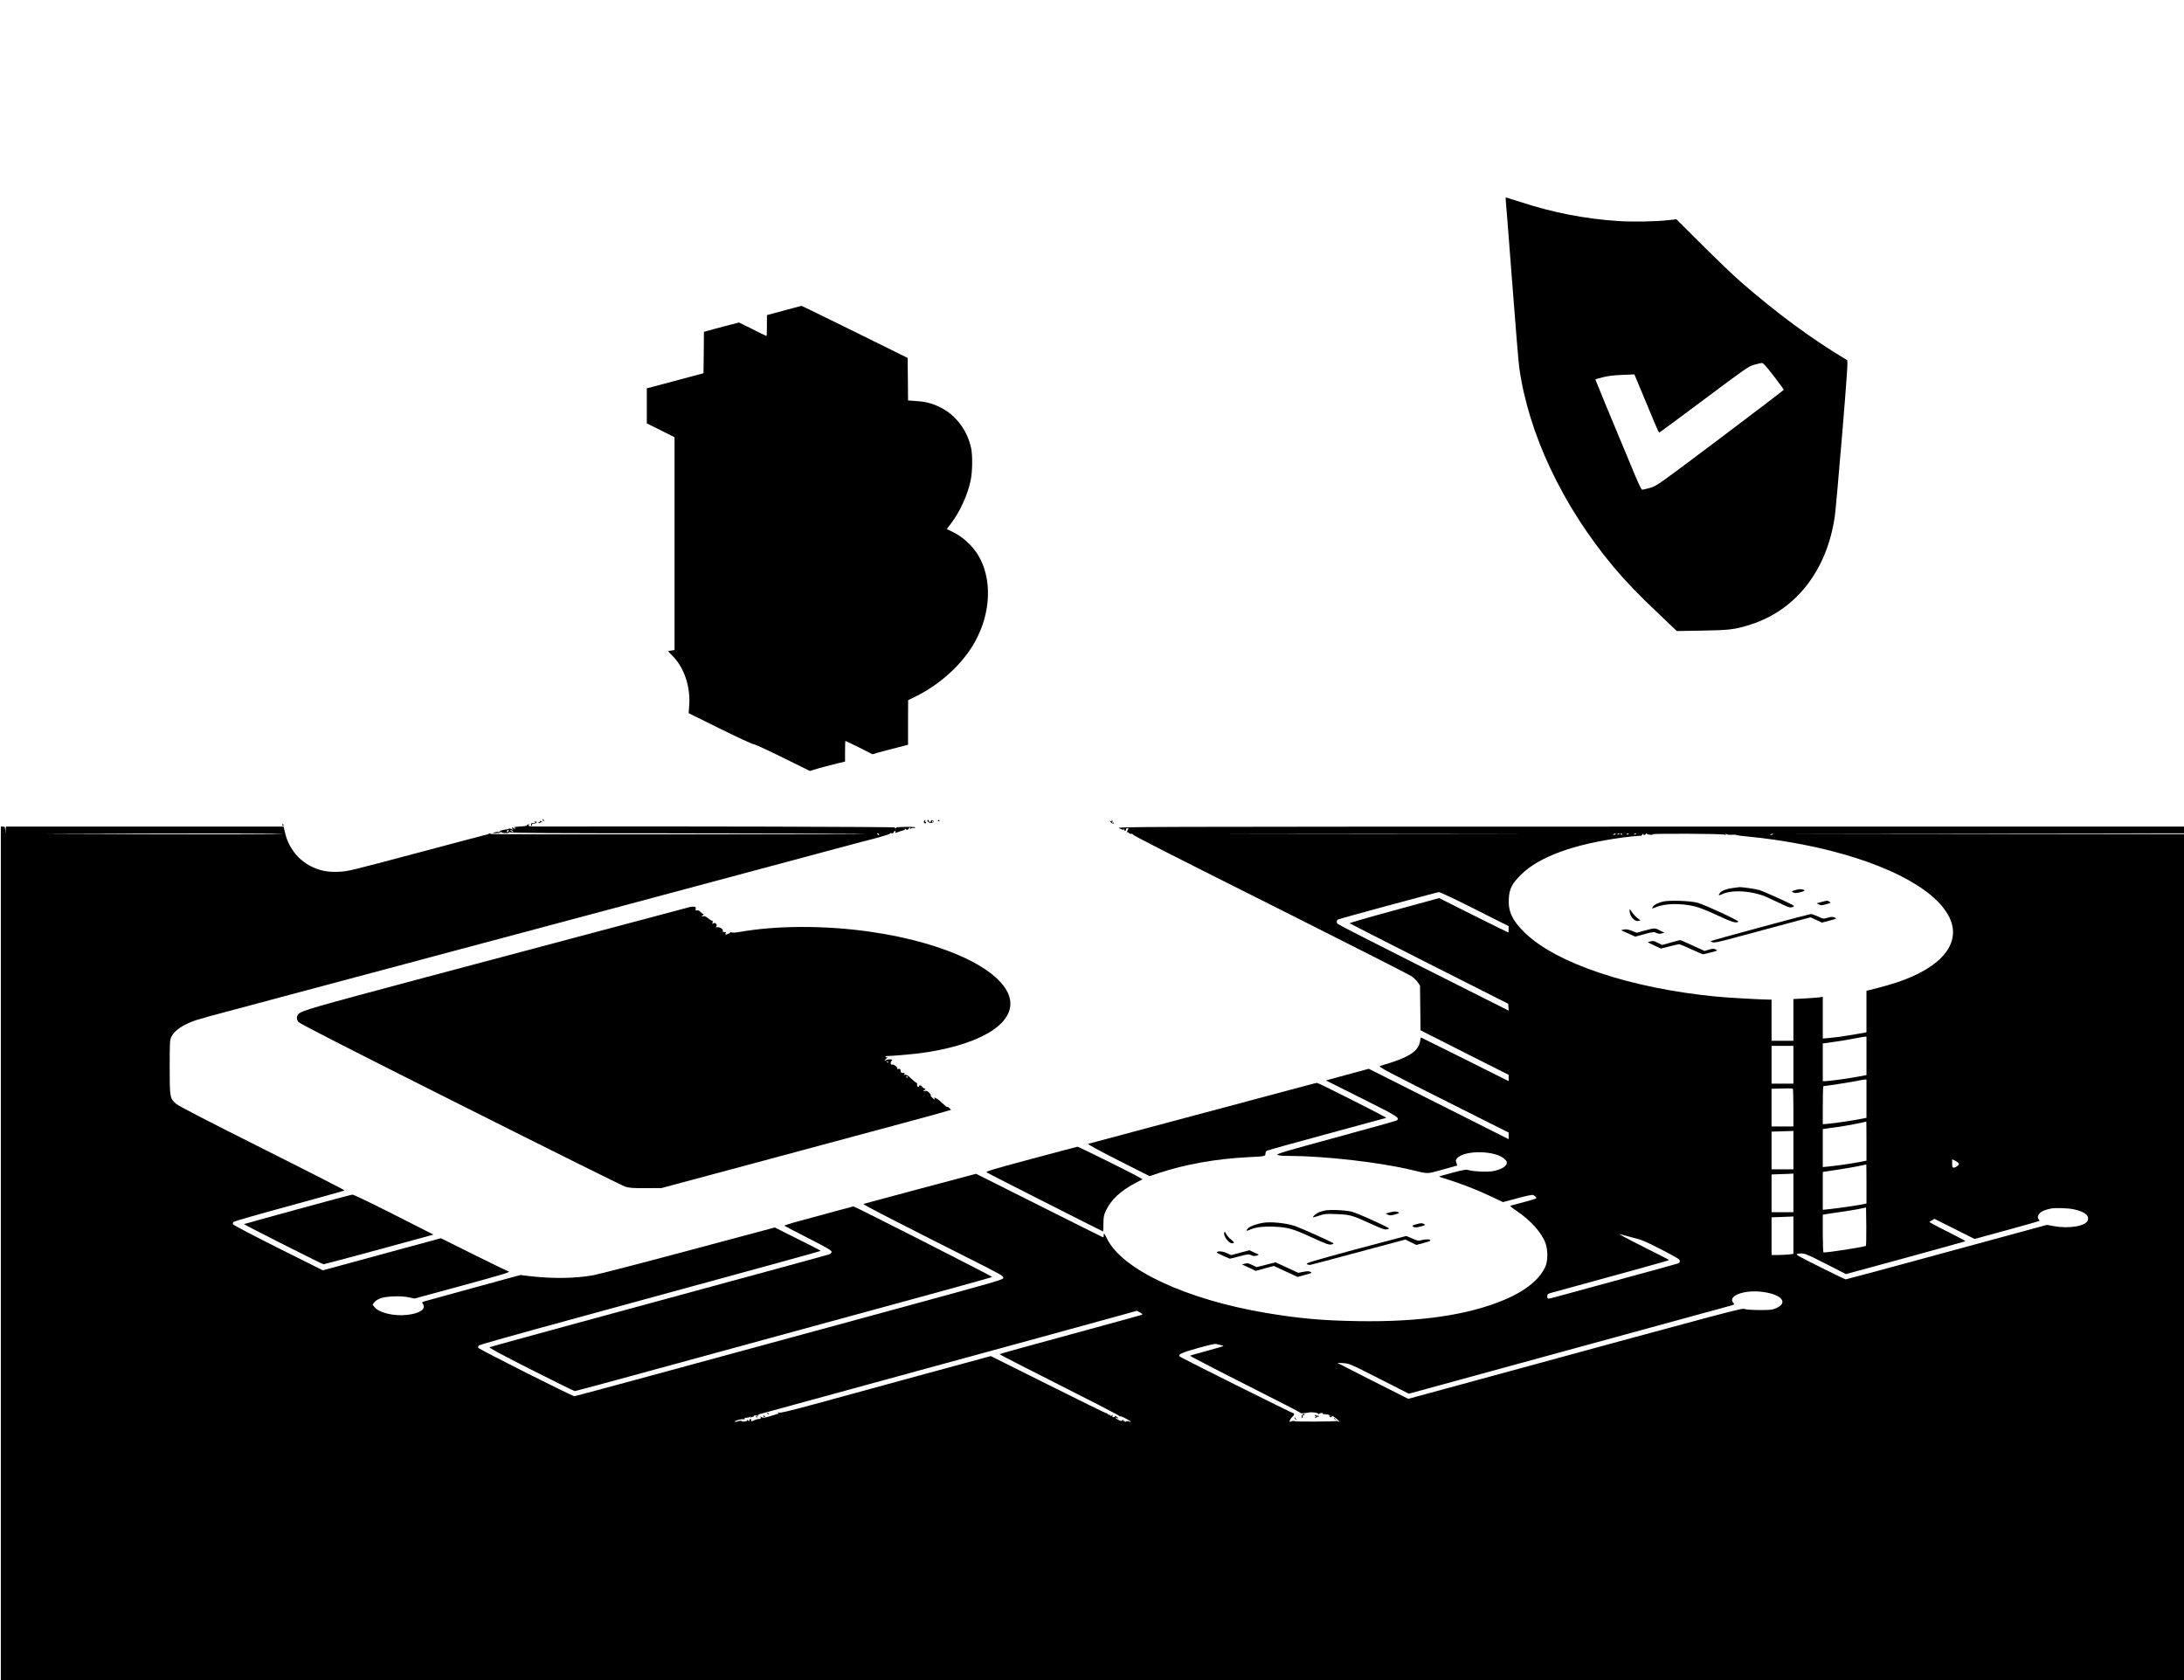 <?xml version="1.0" standalone="no"?>
<!DOCTYPE svg PUBLIC "-//W3C//DTD SVG 20010904//EN"
 "http://www.w3.org/TR/2001/REC-SVG-20010904/DTD/svg10.dtd">
<svg version="1.0" xmlns="http://www.w3.org/2000/svg"
 width="2600pt" height="2000pt" viewBox="0 0 2600 2000"
 preserveAspectRatio="xMidYMid meet">

<g transform="translate(0,2000) scale(0.1,-0.1)"
fill="#000000" stroke="none">
<path d="M17926 17613 c3 -21 36 -452 75 -958 38 -506 77 -969 85 -1029 110
-790 514 -1645 1120 -2371 144 -172 298 -333 543 -564 l213 -203 302 5 c325 5
390 13 576 72 544 174 912 648 1004 1295 8 58 47 496 87 975 60 727 69 871 58
878 -427 256 -828 551 -1268 934 -80 70 -285 265 -455 435 l-309 308 -86 -10
c-157 -18 -431 -23 -611 -11 -398 27 -768 99 -1158 226 -93 30 -172 55 -175
55 -3 0 -3 -17 -1 -37z m3189 -2088 c66 -86 120 -160 120 -165 0 -4 -340 -264
-755 -576 -746 -560 -756 -568 -834 -591 -44 -12 -87 -23 -96 -23 -11 0 -53
90 -144 313 -72 171 -194 467 -273 656 -78 190 -142 345 -140 346 1 1 40 11
87 24 60 15 128 24 231 28 l146 6 50 -119 c27 -65 92 -221 144 -346 51 -126
97 -228 101 -228 4 0 244 177 534 394 498 372 530 395 598 414 39 11 80 21 91
21 15 1 53 -41 140 -154z"/>
<path d="M9360 16311 c-96 -26 -187 -51 -202 -55 l-28 -6 0 -125 c0 -69 -2
-125 -5 -125 -3 0 -78 36 -166 81 l-161 80 -177 -46 c-97 -25 -191 -51 -208
-56 l-33 -10 -2 -246 -3 -246 -175 -47 c-96 -25 -248 -66 -337 -90 l-163 -43
0 -208 0 -209 165 -82 165 -83 0 -1266 0 -1267 -39 -7 -39 -6 56 -58 c140
-143 215 -372 196 -599 l-6 -82 377 -186 c207 -102 384 -184 393 -182 10 2
165 -69 345 -158 l329 -162 41 13 c59 19 218 61 305 82 l72 17 0 123 c0 68 2
123 5 123 3 0 76 -36 164 -79 l158 -80 79 23 c43 12 139 38 212 56 l132 34 0
266 1 265 80 39 c301 146 571 393 717 658 191 346 205 751 36 1030 -73 119
-193 227 -319 284 l-54 25 54 72 c104 138 196 340 230 507 22 102 25 298 6
385 -46 213 -180 392 -364 484 -100 50 -172 69 -294 77 l-93 7 -2 253 -3 253
-629 311 c-346 170 -632 310 -635 309 -3 0 -85 -22 -181 -48z"/>
<path d="M6460 10241 c0 -6 4 -13 10 -16 6 -3 7 1 4 9 -7 18 -14 21 -14 7z"/>
<path d="M11002 10228 c-7 -9 -6 -17 3 -25 10 -10 14 -9 19 3 4 10 2 13 -6 8
-8 -5 -9 -2 -5 9 8 20 3 22 -11 5z"/>
<path d="M11040 10231 c0 -15 24 -29 50 -27 28 1 35 28 8 32 -10 1 -16 -3 -15
-9 1 -7 -5 -12 -13 -12 -8 0 -14 6 -12 13 1 6 -2 12 -8 12 -5 0 -10 -4 -10 -9z
m70 -11 c0 -5 -5 -10 -11 -10 -5 0 -7 5 -4 10 3 6 8 10 11 10 2 0 4 -4 4 -10z"/>
<path d="M11166 10232 c-3 -5 1 -9 9 -9 8 0 12 4 9 9 -3 4 -7 8 -9 8 -2 0 -6
-4 -9 -8z"/>
<path d="M13235 10230 c6 -10 4 -12 -10 -6 -18 7 -18 6 -1 -13 16 -18 36 -20
36 -5 0 3 -5 2 -12 -2 -8 -5 -9 -2 -5 9 3 9 1 19 -5 23 -7 5 -8 2 -3 -6z"/>
<path d="M6426 10219 c3 -5 -3 -9 -13 -10 -11 0 -13 -3 -5 -6 7 -3 19 0 26 6
10 8 16 9 19 1 3 -6 5 -6 3 1 -1 7 -10 13 -19 15 -9 1 -15 -2 -11 -7z"/>
<path d="M6370 10209 c12 -8 8 -9 -15 -7 -22 2 -31 -2 -33 -14 -2 -10 1 -18 7
-18 6 0 8 6 5 13 -3 9 4 13 22 12 15 0 29 6 31 13 3 7 -3 12 -14 12 -15 0 -16
-2 -3 -11z"/>
<path d="M3360 10180 c0 -5 5 -10 11 -10 5 0 7 5 4 10 -3 6 -8 10 -11 10 -2 0
-4 -4 -4 -10z"/>
<path d="M6273 10175 c1 -6 -29 -11 -75 -13 -44 -2 -78 -7 -78 -13 0 -6 5 -7
12 -3 7 5 8 3 3 -5 -5 -9 -10 -10 -18 -2 -18 18 -31 13 -16 -6 13 -15 12 -15
-9 -4 -12 6 -26 10 -31 7 -4 -3 -23 -8 -42 -11 -50 -8 -69 -15 -69 -25 0 -4
-8 -6 -17 -4 -10 2 -31 0 -48 -5 -27 -9 -24 -9 23 -9 30 1 52 6 52 12 0 8 3 7
8 0 9 -15 104 -15 95 0 -4 6 0 5 8 -1 12 -10 474 -13 2129 -13 1162 0 2116 -2
2118 -5 3 -3 -1005 -6 -2240 -7 -1236 -2 -2244 0 -2241 5 5 9 -11 9 -21 0 -3
-4 -16 -8 -29 -10 -12 -2 -386 -101 -832 -220 -777 -207 -814 -216 -920 -221
-76 -3 -133 1 -183 12 -230 49 -405 221 -459 454 l-17 72 -1653 0 -1652 0 -4
-42 -4 -43 -1 43 c-2 38 -5 42 -27 42 l-25 0 0 -5080 0 -5080 12995 0 12995 0
0 5035 0 5035 -2442 3 -2443 2 2443 3 2442 2 0 40 0 40 -6357 0 c-6289 -1
-6358 -1 -6318 -20 47 -23 59 -25 49 -7 -4 7 -3 9 2 4 5 -5 9 -13 9 -18 0 -5
4 -9 10 -9 5 0 10 7 10 15 0 8 3 15 8 15 4 0 12 0 17 0 6 0 2 -12 -7 -27 -10
-15 -13 -24 -7 -20 7 4 17 0 24 -9 7 -8 19 -13 26 -10 8 3 17 -1 21 -8 10 -16
338 -183 1958 -996 715 -359 1324 -669 1353 -688 30 -19 66 -53 80 -75 l27
-40 3 -266 3 -266 524 -265 525 -265 0 -38 0 -37 -520 260 c-286 143 -522 260
-524 260 -2 0 -6 -19 -10 -42 -20 -127 -135 -199 -476 -297 -28 -9 61 -56 958
-506 l572 -287 0 -39 0 -40 -832 419 -833 419 -215 -58 c-118 -32 -233 -63
-255 -70 l-40 -11 428 -214 c435 -218 454 -230 415 -262 -7 -5 -334 -97 -726
-203 -603 -164 -710 -196 -695 -206 11 -9 57 -13 137 -13 421 -1 1074 -75
1451 -165 221 -52 182 -52 376 1 96 26 175 48 176 49 2 1 -3 15 -9 33 -10 27
-9 34 7 53 91 102 464 95 569 -11 26 -25 29 -33 21 -57 -12 -35 -76 -68 -160
-84 -66 -13 -227 -6 -288 11 -34 10 -58 6 -195 -30 -87 -23 -158 -44 -160 -45
-2 -2 43 -17 100 -35 167 -52 354 -124 512 -200 l149 -70 169 45 c93 26 177
44 187 40 10 -3 26 -14 35 -24 15 -17 10 -19 -116 -54 -73 -20 -145 -39 -160
-43 -16 -3 -28 -9 -28 -13 1 -3 35 -29 78 -58 164 -110 299 -261 342 -385 26
-73 27 -199 3 -260 -61 -159 -236 -303 -496 -412 -433 -182 -1007 -265 -1742
-253 -429 7 -701 32 -1095 98 -945 159 -1706 513 -1888 878 -36 71 -42 79 -42
52 0 -17 -3 -31 -6 -31 -3 0 -345 170 -760 379 l-754 378 -665 -177 c-366 -98
-670 -180 -677 -182 -12 -4 316 -173 1212 -625 410 -206 455 -231 455 -253 0
-23 -33 -33 -1310 -381 -3135 -854 -3781 -1029 -3798 -1029 -27 0 -1137 559
-1144 576 -3 9 1 21 8 28 8 8 496 145 1084 305 2424 662 2985 816 2985 821 0
3 -123 67 -273 141 l-273 137 -1024 -274 c-564 -151 -1074 -283 -1135 -294
-217 -40 -492 -43 -770 -10 l-100 12 -535 -146 c-294 -81 -559 -153 -588 -162
-51 -14 -52 -15 -37 -38 39 -58 -34 -110 -183 -128 -158 -20 -345 25 -396 95
l-20 27 21 28 c11 15 42 36 69 46 68 26 245 33 339 13 l70 -15 574 156 c496
136 570 158 545 167 -16 5 -204 96 -417 202 l-388 193 -703 -191 -702 -191
-533 266 c-292 147 -534 273 -538 282 -3 9 1 22 8 29 8 7 307 93 664 190 358
98 653 180 657 184 4 3 -435 228 -975 498 -638 320 -998 506 -1026 530 -79 67
-81 74 -81 438 0 288 2 324 19 360 24 53 85 107 168 148 89 45 143 62 483 152
233 63 3021 807 4960 1325 245 66 933 250 1530 410 597 160 1092 292 1101 295
109 25 297 79 308 88 8 7 16 11 18 10 10 -8 33 -1 33 10 0 8 7 14 15 14 11 0
12 -4 4 -14 -9 -10 -3 -10 30 2 23 8 42 15 44 15 1 0 12 3 24 6 14 4 20 11 16
18 -4 6 1 4 11 -4 16 -13 20 -12 31 3 13 19 30 24 19 6 -5 -8 -1 -8 13 0 11 6
23 8 26 5 3 -3 13 -2 22 4 12 6 -22 9 -104 9 -66 0 -121 -4 -121 -8 0 -5 -5
-9 -11 -9 -5 0 -7 5 -4 10 5 8 -2527 15 -4272 11 -84 0 -115 9 -80 22 6 3 2 4
-10 4 -12 -1 -21 -6 -20 -12z m-219 -70 c-4 -8 -10 -12 -15 -9 -11 6 -2 24 11
24 5 0 7 -7 4 -15z m46 5 c8 -5 12 -11 10 -14 -3 -2 -14 2 -24 10 -22 15 -10
19 14 4z m-2737 -37 c5 -7 -1113 -7 -2693 0 -327 1 144 3 1047 5 903 1 1644
-1 1646 -5z m7102 -3 c3 -5 2 -10 -4 -10 -5 0 -13 5 -16 10 -3 6 -2 10 4 10 5
0 13 -4 16 -10z m7272 3 c-763 -2 -2011 -2 -2775 0 -763 1 -138 2 1388 2 1526
0 2151 -1 1387 -2z m1497 -1 c2 -4 -5 -9 -17 -9 -17 -2 -19 0 -7 7 18 12 18
12 24 2z m46 4 c0 -2 -7 -7 -16 -10 -8 -3 -12 -2 -9 4 6 10 25 14 25 6z m30
-6 c0 -5 -2 -10 -4 -10 -3 0 -8 5 -11 10 -3 6 -1 10 4 10 6 0 11 -4 11 -10z
m80 4 c0 -8 -19 -13 -24 -6 -3 5 1 9 9 9 8 0 15 -2 15 -3z m90 2 c0 -2 -7 -7
-16 -10 -8 -3 -12 -2 -9 4 6 10 25 14 25 6z m95 -16 c7 0 16 6 18 13 4 8 8 9
14 1 9 -12 76 -17 69 -5 -6 10 813 7 848 -4 24 -6 27 -5 21 6 -7 12 -6 12 7 1
10 -8 35 -12 67 -9 28 1 51 0 51 -3 0 -3 64 -12 143 -19 182 -16 435 -53 657
-96 903 -178 1562 -506 1737 -865 90 -185 39 -369 -145 -525 -161 -135 -381
-233 -709 -316 l-133 -34 0 -246 0 -247 -22 -5 c-23 -6 -243 -42 -308 -51 -19
-3 -70 -8 -112 -12 l-78 -7 0 248 0 248 -43 -6 c-24 -3 -102 -9 -175 -13
l-132 -7 0 -248 0 -249 -130 0 -130 0 0 245 0 245 -22 0 c-105 1 -504 23 -633
36 -1024 99 -1912 396 -2286 764 -144 141 -195 249 -187 398 6 121 37 182 145
289 216 214 629 365 1213 443 84 11 170 20 191 20 30 0 39 4 40 18 0 10 3 12
6 5 2 -7 11 -13 18 -13z m1530 10 c-3 -5 -14 -10 -23 -9 -14 0 -13 2 3 9 27
11 27 11 20 0z m-3548 -892 l403 -203 0 -37 c0 -21 -2 -38 -5 -38 -3 0 -189
92 -414 204 l-408 205 -537 -147 c-295 -80 -533 -149 -529 -153 5 -4 431 -221
948 -483 l940 -475 3 -41 3 -41 -1008 507 c-554 279 -1017 515 -1027 525 -20
19 -16 46 9 55 43 17 1174 323 1195 324 14 0 198 -86 427 -202z m4663 -1747
l0 -229 -112 -21 c-126 -23 -333 -51 -379 -51 l-29 0 0 224 0 225 43 5 c139
19 263 39 342 55 50 10 100 19 113 20 l22 1 0 -229z m-870 -106 l0 -225 -130
0 -130 0 0 225 0 225 130 0 130 0 0 -225z m870 -404 l0 -228 -57 -11 c-107
-21 -308 -51 -385 -58 l-78 -7 0 227 c0 124 3 226 7 226 21 0 358 53 408 64
33 8 70 14 83 15 l22 1 0 -229z m-877 120 c4 -1 7 -102 7 -226 l0 -225 -130 0
-130 0 0 225 0 224 108 3 c59 2 114 2 122 1 8 -1 18 -2 23 -2z m877 -625 l0
-233 -82 -16 c-100 -19 -266 -43 -365 -53 l-73 -7 0 226 0 226 33 5 c17 3 86
13 152 21 91 13 313 55 333 64 1 0 2 -104 2 -233z m-870 -107 l0 -229 -130 0
-130 0 0 225 0 224 103 3 c56 2 114 4 130 4 l27 2 0 -229z m1970 -164 c0 -17
-38 -45 -62 -45 -15 0 -18 9 -18 50 l0 50 40 -20 c22 -11 40 -27 40 -35z
m-1100 -239 l0 -233 -57 -12 c-73 -14 -307 -47 -395 -56 l-68 -7 0 225 0 226
33 5 c17 3 95 15 172 26 108 16 293 51 313 59 1 1 2 -104 2 -233z m-870 -106
l0 -230 -130 0 -130 0 0 225 0 224 108 4 c59 1 117 4 130 5 l22 2 0 -230z
m863 -631 c-14 -12 -440 -79 -505 -79 -4 0 -8 101 -8 225 l0 225 23 4 c12 3
90 14 172 26 83 11 188 29 235 38 l85 18 3 -225 c1 -123 -1 -228 -5 -232z
m2471 436 c130 -28 187 -70 172 -129 -18 -71 -226 -107 -411 -71 l-76 14
-1191 -324 c-655 -179 -1197 -325 -1205 -325 -7 0 -146 67 -309 149 -273 136
-294 149 -264 155 71 14 93 6 335 -118 l241 -123 709 193 c389 107 710 196
713 198 2 3 -74 44 -169 92 -96 47 -194 98 -217 112 l-44 25 30 19 30 19 240
-120 239 -120 384 105 c211 58 385 107 388 110 3 2 -1 10 -7 16 -21 21 -13 55
18 82 27 23 52 32 125 49 45 10 205 6 269 -8z m-3334 -309 l0 -223 -61 -7
c-34 -3 -93 -6 -130 -6 l-69 0 0 225 0 224 93 3 c50 2 109 4 130 5 l37 2 0
-223z m-1914 -28 c108 -26 150 -44 341 -142 173 -89 219 -117 221 -134 2 -15
-4 -25 -20 -32 -13 -5 -331 -93 -708 -195 -377 -103 -717 -195 -756 -206 -91
-25 -94 -24 -94 10 0 27 4 30 73 48 851 232 1377 378 1377 383 0 3 -122 66
-271 140 -246 123 -357 183 -305 166 11 -4 75 -21 142 -38z m1556 -648 c221
-32 298 -127 156 -191 -48 -22 -67 -24 -198 -24 -90 0 -158 5 -179 12 -35 13
-22 17 -3381 -899 l-625 -170 -420 212 c-231 117 -422 214 -423 216 -2 1 29 0
70 -3 71 -5 82 -9 426 -184 l354 -180 986 270 c543 148 1392 380 1887 516 495
135 924 253 954 261 50 14 52 16 37 33 -77 85 135 163 356 131z m-7395 -271
c-7 -3 -391 -109 -854 -235 -464 -126 -843 -231 -843 -234 0 -3 100 -56 223
-118 917 -464 1193 -606 1205 -620 7 -10 10 -11 7 -4 -4 8 22 -1 59 -20 36
-18 66 -37 66 -41 0 -4 -8 -4 -17 2 -11 6 -24 6 -35 0 -12 -7 -18 -6 -18 1 0
6 -4 8 -10 5 -5 -3 -10 0 -10 7 0 11 -2 11 -9 0 -6 -11 -15 -10 -44 4 -21 10
-37 22 -37 27 0 5 7 4 15 -3 8 -7 15 -8 15 -4 0 5 -9 15 -20 22 -11 7 -19 8
-18 3 2 -5 0 -9 -4 -10 -24 -3 -30 1 -24 15 5 14 4 15 -9 4 -12 -10 -15 -10
-15 0 0 8 -3 10 -7 7 -3 -4 -15 0 -25 10 -10 9 -18 13 -18 10 0 -4 -309 148
-687 337 l-688 343 -835 -227 c-459 -126 -1024 -280 -1255 -343 -321 -87 -423
-111 -434 -103 -11 8 -13 8 -7 -1 4 -7 2 -14 -3 -14 -14 -2 -22 -4 -41 -12 -8
-3 -43 -13 -77 -23 -51 -13 -66 -14 -78 -4 -13 11 -14 10 -9 -4 4 -11 0 -16
-12 -17 -28 -2 -36 -4 -67 -17 -36 -15 -40 -15 -34 1 3 8 -1 14 -8 14 -8 0
-14 -3 -13 -6 2 -19 -4 -22 -19 -10 -9 8 -14 9 -10 3 5 -8 -6 -13 -32 -16 -22
-2 -37 0 -34 5 5 8 -30 4 -59 -8 -10 -4 -18 -3 -18 3 0 12 75 32 101 27 11 -2
17 0 14 6 -4 5 2 10 12 11 33 2 38 3 52 12 11 7 12 6 6 -5 -7 -11 -6 -12 7 -2
8 7 18 10 21 6 4 -3 7 -2 7 4 0 16 36 22 51 9 9 -8 10 -8 5 1 -3 6 1 14 11 17
10 3 207 57 438 120 231 63 776 212 1210 331 435 119 1184 324 1665 455 481
132 945 259 1030 283 l155 43 37 -20 c22 -13 32 -23 25 -27z m931 -360 c19 -4
35 -9 38 -11 2 -3 -85 -28 -194 -58 -108 -29 -200 -55 -204 -59 -3 -3 292
-157 657 -341 365 -184 662 -337 660 -340 -4 -7 53 -4 93 5 42 9 124 -4 115
-19 -3 -6 0 -6 8 2 14 13 53 17 45 4 -2 -4 14 -8 36 -8 22 -1 45 -7 51 -14 9
-10 9 -11 -2 -5 -9 5 -12 4 -7 -3 4 -7 14 -12 22 -12 8 0 12 5 8 11 -11 19 50
-19 76 -47 22 -24 23 -26 4 -16 -12 6 -24 9 -26 6 -8 -7 -498 -10 -498 -2 0 7
-34 3 -50 -7 -19 -12 1 40 22 56 24 18 32 46 14 46 -13 0 -1336 660 -1351 674
-26 25 17 45 211 100 109 31 208 54 219 51 11 -3 35 -8 53 -13z"/>
<path d="M20629 9429 c-77 -10 -127 -29 -153 -58 -25 -28 -15 -36 21 -18 119
61 373 43 548 -38 44 -20 122 -57 173 -81 86 -40 96 -42 124 -31 30 12 28 13
-160 100 -104 48 -212 94 -239 102 -43 13 -212 37 -238 34 -5 -1 -40 -5 -76
-10z"/>
<path d="M21390 9409 c-66 -18 -67 -19 -42 -33 19 -10 35 -9 83 2 33 8 56 19
52 23 -15 14 -58 18 -93 8z"/>
<path d="M19795 9267 c-80 -21 -125 -51 -125 -82 0 -2 19 5 43 15 103 46 299
50 464 10 48 -11 156 -54 269 -107 178 -82 217 -94 249 -76 16 10 -389 198
-484 226 -85 24 -341 33 -416 14z"/>
<path d="M21686 9263 l-59 -16 27 -14 c23 -12 34 -12 87 3 58 16 60 18 38 30
-28 16 -19 16 -93 -3z"/>
<path d="M19400 9156 c0 -61 58 -128 102 -119 l28 5 -38 30 c-20 16 -49 48
-64 70 -27 40 -28 40 -28 14z"/>
<path d="M20952 8960 c-321 -87 -585 -160 -588 -163 -3 -2 8 -9 23 -14 23 -8
83 5 313 68 157 42 413 111 569 153 l284 76 68 -31 68 -32 91 24 c91 24 91 24
60 37 -26 10 -40 10 -82 -3 -51 -15 -53 -15 -116 15 -35 16 -74 30 -86 29 -11
-1 -283 -72 -604 -159z"/>
<path d="M19579 8922 l-96 -26 -56 23 c-42 17 -66 21 -93 16 -20 -3 -34 -8
-33 -9 2 -2 40 -20 85 -39 l80 -37 111 30 c103 28 113 29 141 14 23 -11 40
-12 64 -6 l33 9 -52 26 c-62 32 -62 32 -184 -1z"/>
<path d="M19892 8780 l-104 -29 -53 26 c-46 23 -58 25 -87 16 l-33 -10 79 -38
79 -37 101 26 c56 14 108 26 116 26 8 0 73 -27 144 -60 71 -33 134 -60 140
-60 6 0 49 10 94 22 82 21 83 22 57 35 -22 12 -33 12 -80 -2 l-54 -15 -142 65
c-77 36 -144 65 -148 64 -3 0 -53 -13 -109 -29z"/>
<path d="M9130 3176 c0 -2 7 -7 16 -10 8 -3 12 -2 9 4 -6 10 -25 14 -25 6z"/>
<path d="M9000 3141 c0 -6 4 -13 10 -16 6 -3 7 1 4 9 -7 18 -14 21 -14 7z"/>
<path d="M9090 3140 c0 -5 5 -10 11 -10 5 0 7 5 4 10 -3 6 -8 10 -11 10 -2 0
-4 -4 -4 -10z"/>
<path d="M15500 3151 c-7 -14 -7 -22 0 -26 6 -4 10 -3 9 2 -3 20 2 34 11 28 6
-3 10 -1 10 4 0 18 -19 12 -30 -8z"/>
<path d="M15656 3152 c-4 -7 -2 -12 6 -12 9 0 9 -3 -2 -10 -9 -6 -10 -10 -3
-10 6 0 15 5 18 10 4 6 11 8 16 5 5 -4 9 -1 9 5 0 7 -6 10 -14 7 -8 -3 -16 -1
-19 6 -2 8 -5 8 -11 -1z"/>
<path d="M15410 3123 c0 -6 8 -17 18 -24 16 -13 16 -13 2 6 -8 11 -16 22 -17
24 -2 2 -3 0 -3 -6z"/>
<path d="M15880 3116 c0 -2 8 -10 18 -17 15 -13 16 -12 3 4 -13 16 -21 21 -21
13z"/>
<path d="M8215 9203 c-40 -10 -1781 -473 -3154 -839 -1346 -359 -1476 -396
-1510 -438 -23 -28 -22 -63 3 -92 18 -22 525 -281 1928 -986 1047 -526 1930
-965 1963 -975 49 -15 93 -18 245 -17 l185 1 1155 310 c635 171 1398 377 1695
456 297 80 552 150 566 156 15 5 29 9 31 8 2 -1 -6 8 -17 19 -11 12 -24 19
-28 17 -5 -3 -23 10 -42 29 -48 46 -66 61 -93 75 -21 11 -23 11 -18 -2 7 -21
3 -19 -28 10 -15 14 -22 25 -16 25 7 0 -1 13 -16 30 -22 23 -34 28 -54 23 -24
-5 -24 -5 -6 10 19 14 19 15 -1 21 -12 4 -24 13 -27 21 -6 17 -36 20 -36 4 0
-6 -6 -9 -12 -6 -7 2 -12 14 -10 25 2 12 -2 22 -7 22 -6 0 -34 22 -63 50 -41
40 -56 49 -77 45 -14 -3 -20 -2 -13 1 20 10 13 25 -10 22 -19 -2 -24 2 -26 25
-3 23 -7 26 -30 22 -15 -3 -21 -2 -14 1 20 9 -33 58 -57 51 -15 -3 -18 1 -17
19 0 13 4 24 9 24 4 0 7 5 7 10 0 13 -46 13 -71 0 -25 -14 -24 -6 4 20 16 16
17 19 5 15 -11 -4 -18 -2 -18 4 0 6 12 11 28 10 37 -1 268 19 367 31 693 89
1121 332 1092 619 -36 350 -732 696 -1672 830 -534 76 -1106 75 -1550 -3 -52
-9 -86 -11 -98 -5 -11 6 -16 6 -15 0 2 -5 -1 -10 -7 -11 -5 -1 -18 -6 -27 -11
-10 -6 -19 -5 -23 1 -4 6 -3 9 2 8 4 -2 8 2 8 7 0 6 -10 10 -23 10 -16 -1 -21
4 -17 15 6 20 -38 47 -69 42 -16 -3 -18 -1 -8 11 17 20 -18 53 -37 34 -11 -10
-13 -8 -8 11 3 13 1 22 -7 22 -6 0 -28 13 -47 29 -26 22 -43 28 -60 24 -24 -5
-24 -5 -4 10 11 9 15 17 7 17 -6 0 -21 11 -33 24 -14 16 -27 22 -41 18 -16 -4
-19 -1 -16 19 2 20 -2 24 -22 26 -14 0 -34 -1 -45 -4z m2360 -1851 c-3 -3 -11
0 -18 7 -9 10 -8 11 6 5 10 -3 15 -9 12 -12z m230 -172 c3 -5 1 -10 -4 -10 -6
0 -11 5 -11 10 0 6 2 10 4 10 3 0 8 -4 11 -10z"/>
<path d="M15580 7085 c-47 -13 -652 -175 -1345 -359 -693 -185 -1268 -339
-1279 -342 -13 -4 96 -64 355 -196 l374 -189 105 35 c322 107 686 171 1075
191 192 9 201 11 200 42 0 14 7 29 15 34 8 5 330 95 715 199 385 105 704 192
708 193 12 3 -808 417 -824 416 -8 0 -52 -11 -99 -24z"/>
<path d="M12272 6202 c-468 -125 -541 -148 -526 -159 15 -11 1380 -703 1386
-703 2 0 3 42 4 94 1 82 5 101 31 157 60 127 171 231 347 325 l88 46 -44 25
c-88 51 -718 363 -730 362 -7 0 -258 -67 -556 -147z"/>
<path d="M3541 5604 c-348 -95 -635 -175 -637 -176 -4 -5 932 -478 947 -478 8
0 305 79 662 176 l647 177 -471 239 c-259 131 -481 238 -493 237 -11 0 -306
-79 -655 -175z"/>
<path d="M9940 5580 c-118 -32 -304 -82 -412 -112 -109 -29 -194 -56 -190 -60
4 -3 132 -70 285 -148 219 -112 277 -146 277 -161 0 -11 -10 -24 -22 -29 -13
-5 -338 -95 -723 -199 -1539 -417 -3311 -901 -3327 -908 -12 -6 124 -79 491
-265 280 -142 516 -258 524 -258 9 0 535 142 1169 316 1192 326 2222 608 3218
879 316 87 578 160 582 164 6 5 -1641 843 -1653 840 -2 0 -101 -27 -219 -59z"/>
<path d="M15775 5590 c-22 -4 -53 -14 -70 -20 -30 -11 -75 -48 -75 -60 0 -4
33 4 73 18 66 22 83 24 207 19 161 -6 187 -13 407 -114 148 -67 168 -74 200
-66 36 8 33 10 -163 100 -109 51 -226 99 -259 108 -70 19 -262 28 -320 15z"/>
<path d="M16540 5566 l-45 -13 27 -13 c22 -10 36 -10 75 0 63 17 70 22 47 31
-26 10 -51 9 -104 -5z"/>
<path d="M15040 5444 c-71 -11 -152 -39 -175 -60 -37 -34 -31 -45 13 -24 63
31 164 43 296 37 162 -8 217 -24 446 -129 165 -76 200 -88 229 -83 18 4 30 10
25 14 -19 17 -393 185 -461 207 -108 35 -277 52 -373 38z"/>
<path d="M16863 5427 c-53 -15 -59 -21 -31 -34 17 -7 39 -5 83 7 55 15 58 18
38 28 -25 14 -34 14 -90 -1z"/>
<path d="M14575 5329 c-15 -39 50 -129 92 -129 33 0 29 12 -15 47 -21 17 -46
46 -55 64 -12 25 -17 30 -22 18z"/>
<path d="M16137 5127 c-517 -140 -595 -164 -580 -175 10 -7 29 -11 43 -9 14 2
230 59 480 127 250 67 499 134 553 148 l98 26 65 -32 65 -32 84 22 c47 13 85
26 85 30 0 16 -51 19 -99 7 -47 -12 -53 -11 -117 17 -38 16 -70 30 -73 31 -4
0 -275 -72 -604 -160z"/>
<path d="M14766 5088 l-109 -29 -56 25 c-52 23 -104 26 -115 7 -2 -3 32 -22
76 -41 l80 -34 112 28 c103 27 114 28 141 14 23 -11 38 -13 65 -5 22 6 29 12
20 15 -8 3 -35 15 -60 27 l-45 22 -109 -29z"/>
<path d="M14820 4957 l-35 -9 82 -38 83 -39 107 30 108 29 142 -66 141 -65 88
24 c82 22 87 25 65 36 -18 10 -36 10 -84 1 l-62 -12 -135 63 -135 62 -113 -29
-112 -28 -53 25 c-43 22 -58 24 -87 16z"/>
</g>
</svg>
